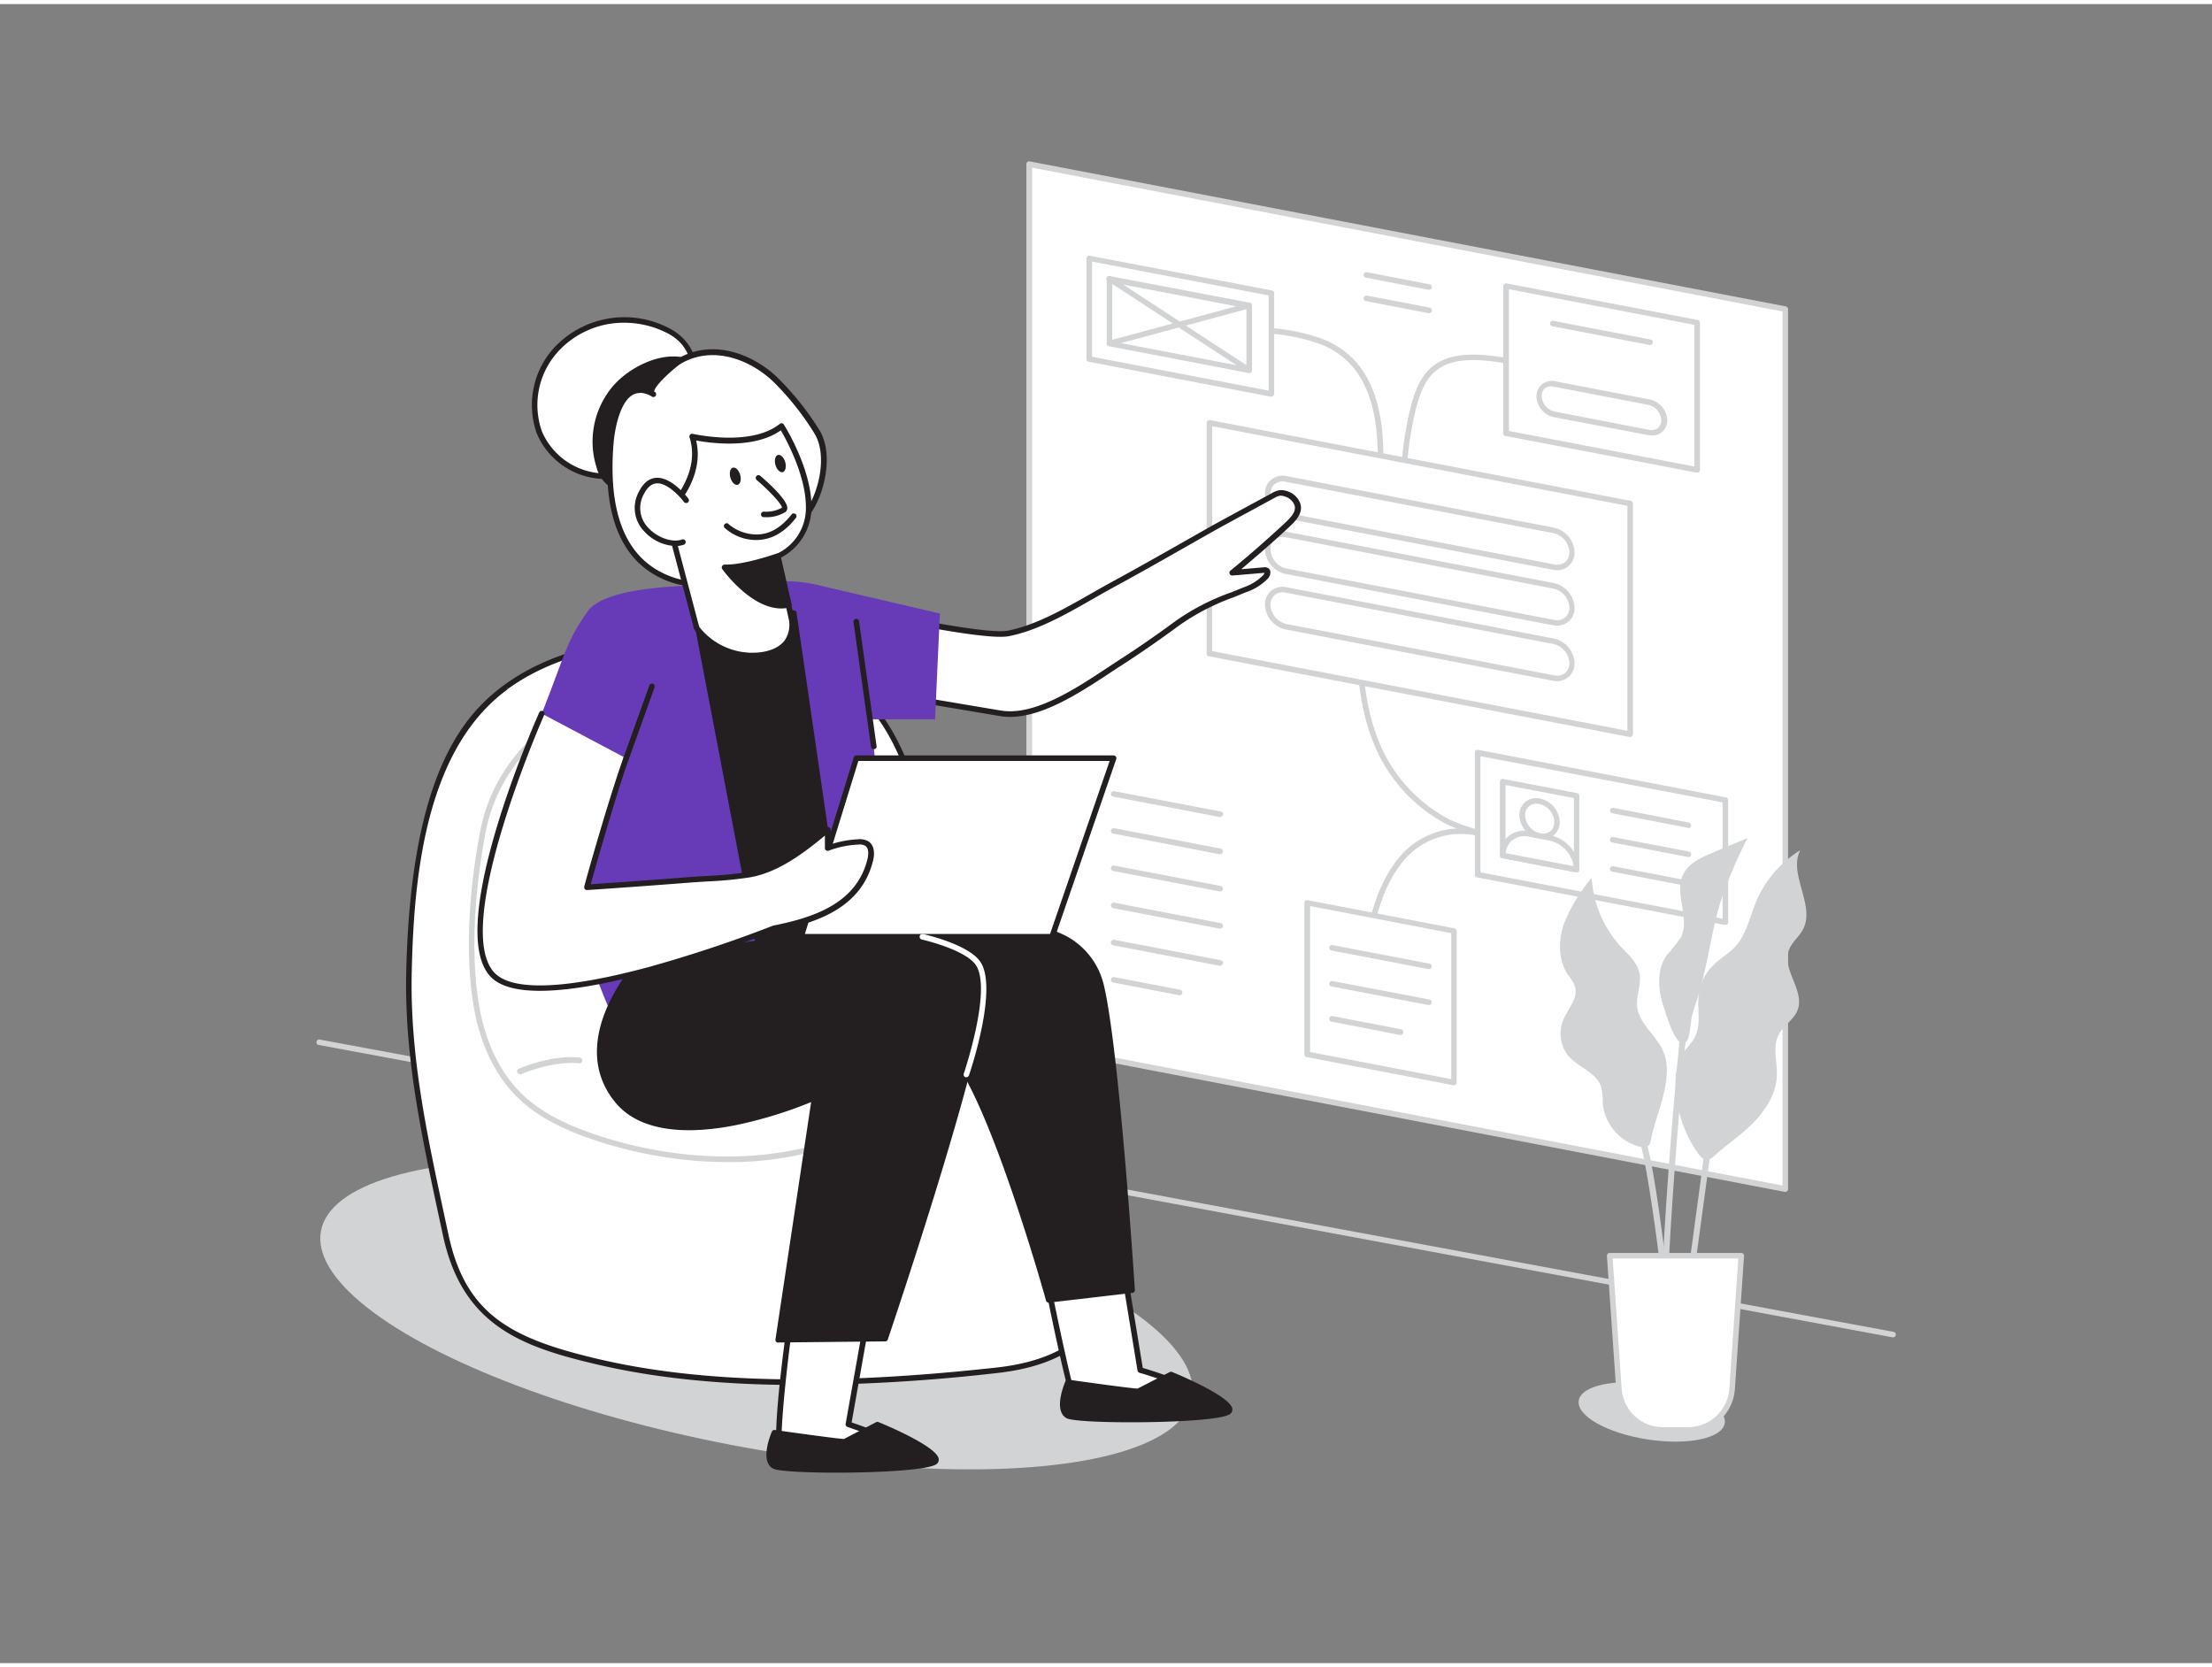 <svg xmlns="http://www.w3.org/2000/svg" viewBox="0 0 400 300" width="406" height="306" class="illustration styles_illustrationTablet__1DWOa"><rect x="0" y="0" width="400" height="300" fill="#808080" stroke="none"/><g id="_349_product_manager_flatline" data-name="#349_product_manager_flatline"><ellipse cx="298.71" cy="254.6" rx="5.04" ry="13.36" transform="translate(1.52 510.97) rotate(-81.23)" fill="#d1d3d4"></ellipse><ellipse cx="136.79" cy="236.92" rx="24.05" ry="80.18" transform="translate(-121.66 326.63) rotate(-79.14)" fill="#d1d3d4"></ellipse><path d="M342.28,241.08h-.09L57.63,188.22a.49.49,0,0,1-.4-.58.5.5,0,0,1,.58-.4l284.56,52.85a.5.5,0,0,1-.09,1Z" fill="#d1d3d4"></path><polygon points="186.13 28.94 322.85 55.17 322.85 214.29 186.13 188.06 186.13 28.94" fill="#fff"></polygon><path d="M322.84,214.79h-.09L186,188.55a.5.5,0,0,1-.4-.49V28.94a.5.5,0,0,1,.18-.39.54.54,0,0,1,.41-.11L322.94,54.67a.51.51,0,0,1,.4.5V214.29a.46.46,0,0,1-.18.38A.47.47,0,0,1,322.84,214.79ZM186.63,187.64l135.71,26V55.58l-135.71-26Z" fill="#d1d3d4"></path><path d="M246.64,182.09a.51.51,0,0,1-.49-.4c-.78-3.86-.18-7.6.5-11.11,1-5.35,2.45-11.43,6.1-15.93a14.42,14.42,0,0,1,15.87-4.88.5.5,0,1,1-.33.95,13.42,13.42,0,0,0-14.77,4.56c-3.5,4.32-4.87,10.26-5.89,15.49-.66,3.41-1.24,7-.5,10.72a.5.5,0,0,1-.39.59Z" fill="#d1d3d4"></path><path d="M275.18,151.61a23.87,23.87,0,0,1-4.46-.53,36.49,36.49,0,0,1-8.83-2.63,28.5,28.5,0,0,1-13.64-15.17c-2.38-6-2.74-12.09-3.08-17.94a.52.52,0,0,1,.47-.53.51.51,0,0,1,.53.47c.34,5.78.69,11.75,3,17.63a27.44,27.44,0,0,0,13.14,14.63,35.34,35.34,0,0,0,8.59,2.56,16.94,16.94,0,0,0,5.93.37.5.5,0,1,1,.17,1A11.11,11.11,0,0,1,275.18,151.61Z" fill="#d1d3d4"></path><path d="M253.82,87.67h0a.5.5,0,0,1-.49-.5,58.4,58.4,0,0,1,1.7-14c.64-2.6,1.59-5.51,3.71-7.39,3.69-3.27,9.51-2.56,15.15-1.54,1.07.19,2.54.59,3.11,1.83a.5.5,0,0,1-.25.66.5.5,0,0,1-.66-.24c-.37-.82-1.53-1.12-2.37-1.27-5.41-1-11-1.67-14.32,1.31-1.92,1.7-2.8,4.43-3.4,6.88a57.54,57.54,0,0,0-1.67,13.79A.5.5,0,0,1,253.82,87.67Z" fill="#d1d3d4"></path><path d="M249.4,89.52h0a.5.5,0,0,1-.47-.53v-.12c.48-9,1.2-22.66-9.85-27.26a34.2,34.2,0,0,0-9.13-2,.5.5,0,0,1,.12-1,34.64,34.64,0,0,1,9.39,2.06c11.7,4.88,11,18.94,10.47,28.24V89A.5.5,0,0,1,249.4,89.52Z" fill="#d1d3d4"></path><polygon points="294.79 132.03 218.7 117.44 218.7 75.72 294.79 90.32 294.79 132.03" fill="#fff"></polygon><path d="M294.79,132.53h-.09l-76.09-14.59a.51.51,0,0,1-.41-.5V75.72a.49.49,0,0,1,.18-.38.53.53,0,0,1,.42-.11l76.08,14.6a.5.5,0,0,1,.41.49V132a.53.53,0,0,1-.18.39A.52.52,0,0,1,294.79,132.53ZM219.2,117l75.09,14.41V90.73L219.2,76.33Z" fill="#d1d3d4"></path><path d="M280.93,101.81l-48.37-9.28a4.2,4.2,0,0,1-3.32-4h0a2.66,2.66,0,0,1,3.32-2.68l48.37,9.28a4.21,4.21,0,0,1,3.33,4h0A2.67,2.67,0,0,1,280.93,101.81Z" fill="#fff"></path><path d="M281.57,102.38a3.71,3.71,0,0,1-.73-.08h0L232.47,93a4.74,4.74,0,0,1-3.73-4.45A3.2,3.2,0,0,1,229.87,86a3.34,3.34,0,0,1,2.78-.65L281,94.68a4.75,4.75,0,0,1,3.73,4.45,3.22,3.22,0,0,1-1.14,2.53A3.18,3.18,0,0,1,281.57,102.38Zm-.54-1.06a2.33,2.33,0,0,0,2-.43,2.25,2.25,0,0,0,.77-1.76,3.7,3.7,0,0,0-2.92-3.47l-48.37-9.28a2.31,2.31,0,0,0-2,.43,2.22,2.22,0,0,0-.77,1.76A3.69,3.69,0,0,0,232.65,92Z" fill="#d1d3d4"></path><path d="M280.93,111.84l-48.37-9.28a4.2,4.2,0,0,1-3.32-4h0a2.66,2.66,0,0,1,3.32-2.69l48.37,9.29a4.21,4.21,0,0,1,3.33,4h0A2.67,2.67,0,0,1,280.93,111.84Z" fill="#fff"></path><path d="M281.57,112.4a3.68,3.68,0,0,1-.73-.07h0l-48.37-9.28a4.74,4.74,0,0,1-3.73-4.45,3.2,3.2,0,0,1,1.13-2.53,3.3,3.3,0,0,1,2.78-.65L281,104.7a4.77,4.77,0,0,1,3.73,4.46,3.23,3.23,0,0,1-1.14,2.53A3.17,3.17,0,0,1,281.57,112.4Zm-.54-1.05a2.33,2.33,0,0,0,2-.43,2.27,2.27,0,0,0,.77-1.76,3.69,3.69,0,0,0-2.92-3.47l-48.37-9.28a2.31,2.31,0,0,0-2,.43,2.22,2.22,0,0,0-.77,1.76,3.69,3.69,0,0,0,2.91,3.47Z" fill="#d1d3d4"></path><path d="M280.93,121.87l-48.37-9.28a4.21,4.21,0,0,1-3.32-4h0a2.66,2.66,0,0,1,3.32-2.69l48.37,9.28a4.23,4.23,0,0,1,3.33,4h0A2.67,2.67,0,0,1,280.93,121.87Z" fill="#fff"></path><path d="M281.57,122.43a3.68,3.68,0,0,1-.73-.07h0l-48.37-9.28a4.74,4.74,0,0,1-3.73-4.45,3.2,3.2,0,0,1,1.13-2.53,3.3,3.3,0,0,1,2.78-.65L281,114.73a4.76,4.76,0,0,1,3.73,4.45,3.2,3.2,0,0,1-1.14,2.53A3.13,3.13,0,0,1,281.57,122.43Zm-.54-1.05a2.33,2.33,0,0,0,2-.44,2.24,2.24,0,0,0,.77-1.76,3.71,3.71,0,0,0-2.92-3.47l-48.37-9.28a2.31,2.31,0,0,0-2,.44,2.21,2.21,0,0,0-.77,1.76,3.7,3.7,0,0,0,2.91,3.47Z" fill="#d1d3d4"></path><polygon points="312 166.01 267.2 157.42 267.2 135.34 312 143.94 312 166.01" fill="#fff"></polygon><path d="M312,166.51h-.1l-44.79-8.59a.49.49,0,0,1-.41-.49V135.34a.49.49,0,0,1,.18-.38.48.48,0,0,1,.41-.11l44.8,8.6a.49.49,0,0,1,.41.49V166a.53.53,0,0,1-.18.39A.54.54,0,0,1,312,166.51ZM267.7,157l43.8,8.4V144.35L267.7,136Z" fill="#d1d3d4"></path><polygon points="229.92 70.46 196.97 64.14 196.97 45.95 229.92 52.27 229.92 70.46" fill="#fff"></polygon><path d="M229.92,71h-.1l-32.94-6.32a.49.49,0,0,1-.41-.49V46a.47.47,0,0,1,.19-.38.47.47,0,0,1,.41-.11L230,51.78a.5.5,0,0,1,.41.49V70.46a.5.5,0,0,1-.5.5Zm-32.45-7.23,31.95,6.13V52.69l-31.95-6.13Z" fill="#d1d3d4"></path><path d="M285.11,157H285l-13.36-2.56a.5.5,0,0,1-.41-.49V140.61a.51.51,0,0,1,.19-.39.49.49,0,0,1,.41-.1l13.36,2.56a.49.49,0,0,1,.4.49v13.36a.5.5,0,0,1-.18.39A.52.52,0,0,1,285.11,157Zm-12.86-3.48,12.36,2.37V143.58l-12.36-2.37Z" fill="#d1d3d4"></path><ellipse cx="278.43" cy="147.31" rx="2.86" ry="3.46" transform="translate(-26.7 225.53) rotate(-42.26)" fill="#fff"></ellipse><path d="M279,151a4.23,4.23,0,0,1-.7-.06,4.52,4.52,0,0,1-3.55-4.25,3,3,0,0,1,1.08-2.41,3.16,3.16,0,0,1,2.66-.62,4.52,4.52,0,0,1,3.55,4.24,3.1,3.1,0,0,1-1.08,2.42A3.05,3.05,0,0,1,279,151Zm-1.21-6.41a2,2,0,0,0-2,2.1,3.48,3.48,0,0,0,2.74,3.26,2.14,2.14,0,0,0,1.83-.4,2.11,2.11,0,0,0,.72-1.65,3.49,3.49,0,0,0-2.74-3.26A2.94,2.94,0,0,0,277.83,144.6Z" fill="#d1d3d4"></path><path d="M276.55,150.09l3.77.73a6.07,6.07,0,0,1,4.79,5.71h0L271.75,154h0A3.85,3.85,0,0,1,276.55,150.09Z" fill="#fff"></path><path d="M285.11,157H285l-13.36-2.56a.5.5,0,0,1-.41-.49,4.4,4.4,0,0,1,1.56-3.48,4.56,4.56,0,0,1,3.83-.89l3.77.73a6.61,6.61,0,0,1,5.2,6.2.5.5,0,0,1-.18.39A.52.52,0,0,1,285.11,157Zm-12.84-3.47,12.3,2.36a5.62,5.62,0,0,0-4.34-4.61l-3.78-.73h0a3.53,3.53,0,0,0-3,.68A3.34,3.34,0,0,0,272.27,153.56Z" fill="#d1d3d4"></path><path d="M225.89,66.71h-.1l-25.25-4.84a.51.51,0,0,1-.41-.5V49.69a.53.53,0,0,1,.18-.39.51.51,0,0,1,.41-.1L226,54a.5.5,0,0,1,.41.49V66.21a.53.53,0,0,1-.18.39A.54.54,0,0,1,225.89,66.71ZM201.13,61l24.26,4.65V55l-24.26-4.66Z" fill="#d1d3d4"></path><path d="M200.63,61.86a.49.49,0,0,1-.48-.36.5.5,0,0,1,.35-.62l25.26-6.83a.5.5,0,0,1,.61.35A.49.49,0,0,1,226,55l-25.26,6.84Z" fill="#d1d3d4"></path><path d="M225.89,66.71a.5.5,0,0,1-.27-.08L200.36,50.1a.5.5,0,1,1,.54-.83l25.26,16.52a.5.5,0,0,1,.15.69A.51.51,0,0,1,225.89,66.71Z" fill="#d1d3d4"></path><polygon points="306.86 84.22 272.33 77.6 272.33 50.99 306.86 57.61 306.86 84.22" fill="#fff"></polygon><path d="M306.86,84.72h-.09l-34.53-6.62a.49.49,0,0,1-.41-.49V51a.51.51,0,0,1,.19-.39.49.49,0,0,1,.41-.1L307,57.12a.5.5,0,0,1,.4.49V84.22a.53.53,0,0,1-.18.39A.52.52,0,0,1,306.86,84.72Zm-34-7.53,33.53,6.43V58l-33.53-6.44Z" fill="#d1d3d4"></path><path d="M298.16,77.49,281,74.21a3.5,3.5,0,0,1-2.76-3.29h0A2.21,2.21,0,0,1,281,68.7L298.16,72a3.49,3.49,0,0,1,2.75,3.29h0A2.2,2.2,0,0,1,298.16,77.49Z" fill="#fff"></path><path d="M298.68,78a3.34,3.34,0,0,1-.62-.06L281,74.7a4,4,0,0,1-3.16-3.78,2.72,2.72,0,0,1,1-2.16,2.81,2.81,0,0,1,2.37-.55l17.12,3.28a4,4,0,0,1,3.16,3.78A2.67,2.67,0,0,1,298.68,78Zm-18.16-8.89a1.66,1.66,0,0,0-1.73,1.77,3,3,0,0,0,2.34,2.8L298.25,77h0a1.83,1.83,0,0,0,1.55-.34,1.75,1.75,0,0,0,.61-1.39,3,3,0,0,0-2.35-2.8L281,69.19A2.15,2.15,0,0,0,280.52,69.15Z" fill="#d1d3d4"></path><line x1="291.63" y1="145.82" x2="305.27" y2="148.44" fill="#fff"></line><path d="M305.27,148.94h-.09l-13.65-2.62a.48.48,0,0,1-.39-.58.5.5,0,0,1,.58-.4L305.36,148a.5.5,0,0,1-.09,1Z" fill="#d1d3d4"></path><line x1="291.63" y1="151.1" x2="305.27" y2="153.72" fill="#fff"></line><path d="M305.27,154.22h-.09l-13.65-2.62a.48.48,0,0,1-.39-.58.5.5,0,0,1,.58-.4l13.64,2.62a.5.5,0,0,1-.09,1Z" fill="#d1d3d4"></path><line x1="291.63" y1="156.38" x2="305.27" y2="159" fill="#fff"></line><path d="M305.27,159.5h-.09l-13.65-2.62a.48.48,0,0,1-.39-.58.5.5,0,0,1,.58-.4l13.64,2.62a.5.5,0,0,1-.09,1Z" fill="#d1d3d4"></path><line x1="280.8" y1="57.76" x2="298.4" y2="61.14" fill="#fff"></line><path d="M298.4,61.64h-.1l-17.6-3.38a.48.48,0,0,1-.39-.58.5.5,0,0,1,.58-.4l17.6,3.38a.5.5,0,0,1,.4.58A.51.51,0,0,1,298.4,61.64Z" fill="#d1d3d4"></path><polygon points="262.9 195 236.37 189.91 236.37 162.53 262.9 167.62 262.9 195" fill="#fff"></polygon><path d="M262.9,195.5h-.1l-26.52-5.09a.5.5,0,0,1-.41-.49V162.53a.49.49,0,0,1,.18-.38.48.48,0,0,1,.41-.11L263,167.13a.5.5,0,0,1,.41.49V195a.5.5,0,0,1-.5.5Zm-26-6,25.53,4.9V168l-25.53-4.9Z" fill="#d1d3d4"></path><line x1="240.87" y1="170.64" x2="258.4" y2="174" fill="#fff"></line><path d="M258.4,174.5h-.09l-17.54-3.36a.5.5,0,0,1-.39-.59.49.49,0,0,1,.58-.39l17.53,3.36a.5.5,0,0,1,.4.58A.51.51,0,0,1,258.4,174.5Z" fill="#d1d3d4"></path><line x1="240.87" y1="177.09" x2="258.4" y2="180.45" fill="#fff"></line><path d="M258.4,181h-.09l-17.54-3.36a.5.5,0,0,1-.39-.59.49.49,0,0,1,.58-.39L258.49,180a.5.5,0,0,1,.4.58A.51.51,0,0,1,258.4,181Z" fill="#d1d3d4"></path><line x1="240.87" y1="183.54" x2="253.26" y2="185.91" fill="#fff"></line><path d="M253.26,186.41h-.09L240.77,184a.5.5,0,0,1,.19-1l12.4,2.38a.49.49,0,0,1,.39.59A.49.49,0,0,1,253.26,186.41Z" fill="#d1d3d4"></path><path d="M220.64,147h-.1l-19.24-3.69a.51.51,0,0,1-.4-.59.5.5,0,0,1,.59-.39L220.73,146a.5.5,0,0,1,.4.58A.51.51,0,0,1,220.64,147Z" fill="#d1d3d4"></path><path d="M220.64,153.73h-.1L201.3,150a.5.5,0,0,1-.4-.58.51.51,0,0,1,.59-.4l19.24,3.69a.5.5,0,0,1,.4.58A.51.51,0,0,1,220.64,153.73Z" fill="#d1d3d4"></path><path d="M220.64,160.45h-.1l-19.24-3.69a.5.5,0,0,1-.4-.58.51.51,0,0,1,.59-.4l19.24,3.69a.51.51,0,0,1,.4.59A.5.5,0,0,1,220.64,160.45Z" fill="#d1d3d4"></path><path d="M220.64,167.18h-.1l-19.24-3.69a.5.5,0,1,1,.19-1l19.24,3.7a.5.5,0,0,1,.4.58A.51.51,0,0,1,220.64,167.18Z" fill="#d1d3d4"></path><path d="M220.64,173.9h-.1L201.3,170.2a.5.5,0,1,1,.19-1l19.24,3.69a.5.5,0,0,1,.4.58A.51.51,0,0,1,220.64,173.9Z" fill="#d1d3d4"></path><path d="M213.26,179.21h-.09l-11.87-2.28a.5.5,0,0,1-.4-.58.51.51,0,0,1,.59-.4l11.86,2.28a.5.5,0,0,1-.09,1Z" fill="#d1d3d4"></path><path d="M258.4,51.66h-.09L247,49.47a.5.5,0,0,1-.4-.58.51.51,0,0,1,.59-.4l11.33,2.18a.5.5,0,0,1,.4.58A.51.51,0,0,1,258.4,51.66Z" fill="#d1d3d4"></path><path d="M258.4,55.89h-.09L247,53.71a.5.5,0,1,1,.19-1l11.33,2.18a.5.5,0,0,1,.4.58A.51.51,0,0,1,258.4,55.89Z" fill="#d1d3d4"></path><path d="M303,195.47a10.11,10.11,0,0,1,1.16-5.45c.73-1.21,1.85-2.18,2.45-3.46,1-2.21.3-4.82.55-7.25a9,9,0,0,1,2.55-5.41c1.27-1.29,2.91-2.17,4.12-3.51,2-2.2,2.57-5.3,3.7-8a20,20,0,0,1,8-9.37c-2.18,4.37,2.77,9.92.53,14.26-.71,1.37-2.07,2.37-2.59,3.83-1.26,3.52,2.94,7.33,1.59,10.81-.67,1.74-2.53,2.75-3.4,4.4-1.17,2.23-.25,4.93-.34,7.45-.14,3.46-2.25,6.57-4.75,9-1.57,1.49-3.3,2.79-5,4.14-2,1.61-2.87,3.31-4.65.72A22.44,22.44,0,0,1,303,195.47Z" fill="#d1d3d4"></path><path d="M300.75,197.45c.65-2.68,1.11-5.59,0-8.12-1.24-2.86-4.32-4.89-4.69-8-.23-2,.8-4.08.4-6.09s-2.05-3.37-3.4-4.84a20.26,20.26,0,0,1-5.23-12.4,30.61,30.61,0,0,0-5,8.25c-1.06,3-1.09,6.63.72,9.3a7.76,7.76,0,0,1,1.26,2.07c.62,2-1.08,3.82-1.95,5.69a6.54,6.54,0,0,0,.62,6.73c1.77,2.21,5.19,3.07,6.06,5.76a13,13,0,0,1,.3,3.06,9,9,0,0,0,6.46,7.7c2.1.51,2.06-.32,2.43-2.09C299.27,202.11,300.18,199.82,300.75,197.45Z" fill="#d1d3d4"></path><path d="M307.42,178.16c1.49-5.16,2.09-10.54,3.66-15.67A85.86,85.86,0,0,1,316,150.8l-6.4,2.7c-2.05.86-4.26,1.88-5.23,3.88-1.69,3.49,1.34,8-.43,11.41a28.45,28.45,0,0,1-2.53,3.18c-1.88,2.65-1.6,6.28-.56,9.36.44,1.32,2.38,8.16,4.11,6.26.69-.76.75-3.6,1-4.64C306.41,181.34,307,179.76,307.42,178.16Z" fill="#d1d3d4"></path><path d="M303.93,246.64c1.27-8.43,5.27-38.12,5.31-38.42l-1.1-.15c0,.3-4,30-5.3,38.4Z" fill="#d1d3d4"></path><path d="M302.43,254.6h1.11c-.08-10-4.25-48.24-6.65-50.87l-.82.75C297.66,206.21,302.33,240.89,302.43,254.6Z" fill="#d1d3d4"></path><path d="M300.26,252.69l1.11-.05c-1-21.57,3.62-66.87,3.66-67.32l-1.1-.11C303.89,185.66,299.3,231,300.26,252.69Z" fill="#d1d3d4"></path><path d="M314.88,226.33h-23.8l1.67,24.1a8,8,0,0,0,7.93,7.4h4.6a8,8,0,0,0,7.94-7.4Z" fill="#fff"></path><path d="M305.28,258.33h-4.6a8.47,8.47,0,0,1-8.43-7.87l-1.67-24.09a.49.49,0,0,1,.14-.38.48.48,0,0,1,.36-.16h23.8a.5.5,0,0,1,.5.54l-1.66,24.09A8.48,8.48,0,0,1,305.28,258.33Zm-13.66-31.5,1.63,23.56a7.47,7.47,0,0,0,7.43,6.94h4.6a7.48,7.48,0,0,0,7.44-6.94l1.63-23.56Z" fill="#d1d3d4"></path><path d="M151,108.79s26.45,6.06,31.35,5.08c6.58-1.32,13.16-5.75,19-8.89,6.08-3.28,12-6.77,18.07-10.15,3.56-2,7.18-3.93,10.77-5.9a3.69,3.69,0,0,1,1.21-.48,2.75,2.75,0,0,1,1.06.12,3.21,3.21,0,0,1,2.17,1.9c.54,1.59-1,3-2.07,4q-4.69,4.36-9.66,8.44l5.66-.47a.7.7,0,0,1,.43,0c.39.2.2.79-.07,1.12a9.37,9.37,0,0,1-3.78,2.38c-4.52,1.87-8.15,3.07-12,5.93-3.44,2.52-6.94,5-10.52,7.27-5.54,3.57-14.49,10.31-21.58,9.12l-33-5.56" fill="#fff"></path><path d="M182.65,128.9a11,11,0,0,1-1.82-.15l-33-5.55.17-1,33,5.55c6.05,1,13.58-4,19.08-7.63l2.14-1.41c3.34-2.14,6.77-4.51,10.5-7.25a41.39,41.39,0,0,1,9.94-5.09l2.22-.9a9,9,0,0,0,3.58-2.24.8.8,0,0,0,.18-.38s-.08,0-.11,0l-5.66.48a.5.5,0,0,1-.36-.89c3.29-2.69,6.53-5.53,9.64-8.42l.1-.09c.95-.89,2.26-2.1,1.83-3.34a2.68,2.68,0,0,0-1.84-1.58,1.85,1.85,0,0,0-.84-.1,3.39,3.39,0,0,0-1,.42l-3.43,1.87c-2.46,1.33-4.91,2.66-7.34,4l-6.08,3.45c-3.91,2.23-8,4.54-12,6.71-1.25.68-2.53,1.41-3.85,2.16-4.92,2.82-10,5.73-15.26,6.78-4.94,1-30.48-4.83-31.56-5.08a.5.5,0,0,1,.22-1c.27.06,26.39,6,31.15,5.08,5.07-1,10.1-3.89,15-6.67,1.32-.75,2.61-1.49,3.86-2.17,4-2.17,8.07-4.47,12-6.7l6.08-3.45q3.66-2,7.35-4l3.43-1.86a3.92,3.92,0,0,1,1.39-.54,3,3,0,0,1,1.26.13,3.67,3.67,0,0,1,2.5,2.22c.63,1.85-1,3.38-2.1,4.39l-.1.09c-2.73,2.55-5.57,5-8.46,7.45l4.08-.34a1.15,1.15,0,0,1,.7.1.86.86,0,0,1,.47.62,1.64,1.64,0,0,1-.39,1.26,9.81,9.81,0,0,1-4,2.52l-2.23.91a41.13,41.13,0,0,0-9.72,5c-3.74,2.75-7.19,5.14-10.54,7.3-.67.42-1.38.9-2.14,1.4C195.51,124.36,188.68,128.9,182.65,128.9Z" fill="#231f20"></path><path d="M91.56,123.46c-15.21,11.06-17.19,34.1-17.6,51.41-.4,16.28,3.24,31.8,6.63,47.68,3.32,15.53,12.79,19.54,27.83,23,22.32,5.18,49.16,4,71.84,1.47s24.07-18.61,21.78-36.92c-.63-5-4.19-8.23-8-11a48,48,0,0,1-12.28-11.85c-10.75-15.65-11.39-34.15-18.57-51.12-5.68-13.43-18.35-22.79-33-22.31S101.65,116.12,91.56,123.46Z" fill="#fff"></path><path d="M144.75,249.71c-13.91,0-26-1.21-36.45-3.64-13.83-3.21-24.68-7-28.2-23.42l-.72-3.34c-3.23-15.05-6.29-29.26-5.92-44.45.84-35.05,10-46.1,17.8-51.8h0c10.69-7.77,25.67-9.25,38.91-9.68,14.32-.47,27.43,8.41,33.44,22.62A149.15,149.15,0,0,1,170,156.35c2.75,10.42,5.59,21.2,12.1,30.68,2.88,4.19,6.52,7.7,12.16,11.72,3.9,2.78,7.6,6.07,8.25,11.32,1.26,10.12,1.75,21.49-4.19,29-3.77,4.78-9.66,7.55-18,8.47A325.41,325.41,0,0,1,144.75,249.71ZM91.56,123.46l.29.41c-14.58,10.6-17,32.83-17.39,51-.37,15.08,2.68,29.23,5.9,44.22l.72,3.35c3.11,14.57,11.33,18.91,27.45,22.65,18.43,4.27,41.88,4.75,71.68,1.46,8.09-.9,13.76-3.54,17.36-8.09,5.71-7.24,5.22-18.36,4-28.28-.61-4.86-4.13-8-7.84-10.63-5.75-4.09-9.46-7.67-12.41-12-6.6-9.62-9.47-20.48-12.23-31a149.69,149.69,0,0,0-6.38-20.22c-5.85-13.82-18.57-22.48-32.48-22-13.1.42-27.89,1.88-38.36,9.49Z" fill="#231f20"></path><path d="M131.41,209.39a72.17,72.17,0,0,1-8.1-.47h0a77,77,0,0,1-15.2-3.3c-6.75-2.19-11.28-4.68-14.69-8.08-5.18-5.18-7.15-12.16-7.9-17.11-1.73-11.43,0-24.06,1.26-30.56A31,31,0,0,1,102,128.46c5.47-3.19,12-5.24,19.93-6.28,8.33-1.09,14.33-.2,18.88,2.81,7.42,4.9,9.53,14.32,11.06,23.55l2.59,15.67c.63,3.89,1.51,9.23,4.57,11.75a18.77,18.77,0,0,0,3.47,2.08c2.14,1.09,4.35,2.21,5.59,4.66,1.54,3,2.19,8.14.61,11.47-1.74,3.68-5.3,6.1-7.83,7.6A57.27,57.27,0,0,1,131.41,209.39Zm-3.2-86.65a48.1,48.1,0,0,0-6.18.43c-7.81,1-14.21,3-19.56,6.15a30.08,30.08,0,0,0-14.71,20.73c-1.2,6.45-3,18.94-1.25,30.23.72,4.8,2.63,11.56,7.62,16.55,3.29,3.28,7.69,5.7,14.29,7.84a75.74,75.74,0,0,0,15,3.26h0c13.79,1.56,26.55-.88,36.91-7,2.41-1.43,5.81-3.74,7.44-7.17,1.45-3.05.83-7.77-.6-10.58-1.1-2.16-3.07-3.16-5.15-4.23a19.57,19.57,0,0,1-3.65-2.2c-3.36-2.76-4.27-8.31-4.93-12.36l-2.59-15.66c-1.49-9-3.54-18.21-10.62-22.89C137.09,123.75,133.19,122.74,128.21,122.74Z" fill="#d1d3d4"></path><path d="M94,193.49a.5.5,0,0,1-.46-.31.49.49,0,0,1,.27-.65c6.53-2.7,10.88-2.07,11.06-2a.5.5,0,0,1-.15,1s-4.28-.61-10.53,2A.43.43,0,0,1,94,193.49Z" fill="#d1d3d4"></path><path d="M188.72,227.65s5,25.73,6.37,27.09,23,.37,22.7-2S206.16,247,206.16,247l-3.47-21.21" fill="#fff"></path><path d="M201,255.88c-3.2,0-5.74-.24-6.29-.79-1.4-1.39-5.66-23-6.5-27.34a.5.5,0,0,1,.4-.59.5.5,0,0,1,.58.39c1.91,9.81,5.28,25.77,6.23,26.84,1.06.82,14.07.62,19.91-.86,1.76-.45,1.94-.82,2-.82-.15-1.26-5.85-3.65-11.27-5.21a.51.51,0,0,1-.36-.4l-3.48-21.22a.5.5,0,0,1,1-.16l3.43,20.9c3,.89,11.4,3.56,11.68,6q.08.77-1,1.29C214.86,255.09,206.84,255.88,201,255.88Z" fill="#231f20"></path><path d="M142.79,239s-3.15,23.07-1.52,23.73,23.75,1.72,23.4-.22-11.27-5.65-11.27-5.65l3.95-22.5" fill="#fff"></path><path d="M155.92,264.09c-6.35,0-13.85-.54-14.84-.94-1.64-.67-.25-13.57,1.21-24.27a.5.5,0,0,1,1,.14c-1.43,10.5-2.47,22-1.76,23.22a86.28,86.28,0,0,0,11.4.79c7.72.18,10.61-.27,11.21-.61-.57-1.09-6-3.47-10.89-5.13a.49.49,0,0,1-.33-.57l4-22.49a.5.5,0,1,1,1,.17L154,256.48c3,1,10.85,3.91,11.2,5.89a.79.79,0,0,1-.32.77C164,263.84,160.21,264.09,155.92,264.09Zm-14.37-1.81h0Z" fill="#231f20"></path><path d="M168.94,187.84c7.51-1.12,20.69,46.47,20.69,46.47l15.08-1.75s-2.73-43.07-5.61-55.09c-2-8.28-11-12.33-20.11-9.64-13.62-.54-27.61-2.27-27.61-2.27Z" fill="#231f20"></path><path d="M189.63,234.81a.49.49,0,0,1-.48-.36c0-.12-3.34-12-7.52-23.63-7.24-20.12-11-22.72-12.61-22.48a.5.5,0,0,1-.47-.19L151,165.87a.5.5,0,0,1-.05-.56.49.49,0,0,1,.5-.25c.14,0,14.08,1.73,27.49,2.27a18.25,18.25,0,0,1,14.17,1.36,13.6,13.6,0,0,1,6.49,8.66c2.85,11.92,5.59,54.74,5.62,55.18a.49.49,0,0,1-.44.52l-15.08,1.76Zm-20.45-47.49c7.55,0,19,40,20.82,46.45l14.18-1.65c-.31-4.74-2.89-43.37-5.56-54.54a12.48,12.48,0,0,0-6-8,17.3,17.3,0,0,0-13.47-1.24l-.16,0c-11.19-.44-22.77-1.71-26.45-2.13l16.65,21.12Z" fill="#231f20"></path><path d="M133.78,105.21s-23.33-1.26-27.5,4.58c-4.5,6.3-4.17,8.75-10.26,23.29,2,20.1,13.93,48.16,13.93,48.16l50.27-10.38s-1.95-54.18-6.37-61.7S133.78,105.21,133.78,105.21Z" fill="#673ab7"></path><polygon points="125.55 109.31 139.64 183.11 154.07 182.83 143.49 110.13 125.55 109.31" fill="#231f20"></polygon><path d="M139.64,183.61a.5.5,0,0,1-.49-.41l-14.09-73.8a.49.49,0,0,1,.11-.42.47.47,0,0,1,.4-.17l18,.82a.5.5,0,0,1,.47.43l10.57,72.7a.5.5,0,0,1-.48.57l-14.43.28Zm-13.48-73.78,13.89,72.77,13.44-.26-10.43-71.73Z" fill="#231f20"></path><path d="M115.78,173s-13.35,14.11-4.1,25.31,35.62-.58,35.62-.58l-6.58,43.81,19.32-.2s20.14-59.64,17.82-65.81-18.82-9-18.82-9Z" fill="#231f20"></path><path d="M140.72,242.05a.52.52,0,0,1-.38-.17.54.54,0,0,1-.11-.41l6.45-42.92a78.22,78.22,0,0,1-13.62,4.17c-10.33,2.05-17.86.64-21.76-4.08-9.43-11.41,4-25.83,4.11-26a.54.54,0,0,1,.29-.15L159,166h.16c.68.12,16.8,3,19.2,9.33s-17,63.71-17.82,66.15a.49.49,0,0,1-.47.34l-19.31.2Zm6.58-44.81a.5.5,0,0,1,.31.1.52.52,0,0,1,.19.47L141.3,241l18.38-.19c7-20.67,19.49-60.41,17.71-65.14-2.11-5.62-17.13-8.46-18.35-8.68l-43,6.45c-1.27,1.41-12.37,14.34-4,24.52,8.9,10.77,34.77-.6,35-.72A.45.45,0,0,1,147.3,197.24Z" fill="#231f20"></path><path d="M120.81,59.05a17,17,0,0,0-19.94,3.11c-3.83,4-5.37,10.18-3.33,15.3a13.1,13.1,0,0,0,13.2,7.87c5.32-.44,10.29-5.71,12.55-10.23C126,69.64,127.38,62.39,120.81,59.05Z" fill="#fff"></path><path d="M109.64,85.87a13.48,13.48,0,0,1-12.57-8.22,15.37,15.37,0,0,1,3.44-15.84A17.42,17.42,0,0,1,121,58.61c2.65,1.34,8.22,5.67,2.7,16.71-2.37,4.74-7.43,10.05-13,10.5C110.4,85.85,110,85.87,109.64,85.87Zm3.2-28.25a16.09,16.09,0,0,0-11.61,4.89A14.33,14.33,0,0,0,98,77.28a12.56,12.56,0,0,0,12.7,7.55c4.91-.4,9.83-5.31,12.15-10,1.7-3.41,4.89-11.74-2.26-15.37h0A17.15,17.15,0,0,0,112.84,57.62Z" fill="#231f20"></path><path d="M111.34,69.23a15,15,0,0,0-3,14.31,6,6,0,0,0,2.3,3.39c2.26,1.38,5.21,0,7.21-1.74a28.11,28.11,0,0,0,7.25-10.66c1.18-2.87,2.69-9.2-1.65-10.13S114,66.21,111.34,69.23Z" fill="#231f20"></path><path d="M112.7,88a4.36,4.36,0,0,1-2.33-.64,6.3,6.3,0,0,1-2.52-3.66A15.49,15.49,0,0,1,111,68.9h0c2.79-3.13,8.15-5.94,12.57-5a3.81,3.81,0,0,1,2.68,2c1.62,3.08-.43,8.26-.67,8.84a28.52,28.52,0,0,1-7.38,10.85A9,9,0,0,1,112.7,88Zm9-23.26c-3.6,0-7.73,2.27-10,4.84h0a14.43,14.43,0,0,0-2.92,13.81,5.34,5.34,0,0,0,2.09,3.12c2,1.24,4.75-.06,6.63-1.69a27.3,27.3,0,0,0,7.1-10.47c.81-1.94,1.85-5.82.71-8a2.78,2.78,0,0,0-2-1.46A7.52,7.52,0,0,0,121.74,64.73Zm-10.4,4.51h0Z" fill="#231f20"></path><path d="M137,99.09a35.83,35.83,0,0,1-2.54,2.86A13.74,13.74,0,0,1,121.36,104c-10.4-3.71-11.68-15.13-10.91-24.65.32-3.87,2-12.09,7.64-8.85-1.64-1,4-5.58,4.82-6,6.13-3.5,13.51-.69,18,4.13a51.65,51.65,0,0,1,6.94,8.93c2,3.58,1.06,9-.64,12.48a16.74,16.74,0,0,1-5.94,6.66c-1.18.76-2.77,1.12-3.83,2A5.76,5.76,0,0,0,137,99.09Z" fill="#fff"></path><path d="M126.07,105.33a14.63,14.63,0,0,1-4.88-.83C112.62,101.44,108.84,93,110,79.34c.15-1.84.88-8,4.08-9.64a3.85,3.85,0,0,1,3.31-.08c.55-2,4.78-5.27,5.32-5.58,6.57-3.75,14.26-.44,18.61,4.23a51.07,51.07,0,0,1,7,9c2.08,3.73,1.13,9.32-.63,12.95a17.19,17.19,0,0,1-6.12,6.86,12.68,12.68,0,0,1-1.77.88,7.84,7.84,0,0,0-2,1.09,4.72,4.72,0,0,0-.41.37c-.33.35-.64.73-1,1.14a10.62,10.62,0,0,1-1.61,1.75A13.75,13.75,0,0,1,126.07,105.33Zm-10.36-35a2.54,2.54,0,0,0-1.21.29c-2.18,1.14-3.27,5.48-3.55,8.84-1.07,13.13,2.49,21.25,10.58,24.13a13.21,13.21,0,0,0,12.63-2,10.73,10.73,0,0,0,1.46-1.6,14.77,14.77,0,0,1,1-1.22h0c.15-.15.31-.3.48-.44a8.86,8.86,0,0,1,2.26-1.24,11.11,11.11,0,0,0,1.62-.8,16.13,16.13,0,0,0,5.76-6.46c1.65-3.4,2.56-8.6.65-12A49.59,49.59,0,0,0,140.55,69c-4.1-4.39-11.28-7.53-17.39-4-.84.48-4.87,3.94-4.87,5.1l0,0,.07,0a.5.5,0,1,1-.5.86h0A4.33,4.33,0,0,0,115.71,70.29Z" fill="#231f20"></path><path d="M141.34,76.3s4.93,7.8,4.89,14.56a9.69,9.69,0,0,1-5.62,9l2.54,11.4s1.35,5.82-6,6.51A12.58,12.58,0,0,1,126,112.82L120.5,92s7.06-6.47,4.68-13.84C125.18,78.2,135.84,80.72,141.34,76.3Z" fill="#fff"></path><path d="M135.9,118.31a13,13,0,0,1-10.33-5.21.41.41,0,0,1-.07-.15L120,92.16a.48.48,0,0,1,.15-.49c.06-.06,6.79-6.34,4.54-13.31a.5.5,0,0,1,.1-.5.5.5,0,0,1,.49-.14c.1,0,10.49,2.4,15.73-1.81a.5.5,0,0,1,.39-.11.51.51,0,0,1,.34.23c.21.32,5,8,5,14.84a10.27,10.27,0,0,1-5.55,9.25l2.46,11a6,6,0,0,1-.91,4.49c-1.08,1.5-2.94,2.38-5.53,2.63C136.75,118.29,136.32,118.31,135.9,118.31Zm-9.46-5.7a12.22,12.22,0,0,0,10.67,4.64c2.28-.21,3.9-1,4.8-2.21a5,5,0,0,0,.75-3.69L140.12,100a.52.52,0,0,1,.31-.58,9.1,9.1,0,0,0,5.3-8.51c0-5.62-3.5-12.06-4.53-13.83-4.84,3.43-12.75,2.31-15.32,1.83,1.58,6.58-3.64,12.17-4.82,13.33Z" fill="#231f20"></path><path d="M124.12,89.68s-5.29-7.13-8.14-1.25,4.15,10,7.56,8.8" fill="#fff"></path><path d="M122.17,98a8.08,8.08,0,0,1-5.68-2.66,6.07,6.07,0,0,1-1-7.08c.78-1.6,1.81-2.47,3.08-2.59,2.88-.27,5.79,3.6,5.91,3.76a.5.5,0,0,1-.1.7.51.51,0,0,1-.7-.1c-.74-1-3.09-3.55-5-3.36-.9.08-1.67.76-2.28,2a5.11,5.11,0,0,0,.8,6c1.65,1.82,4.4,2.78,6.14,2.14a.5.5,0,0,1,.34.94A4.52,4.52,0,0,1,122.17,98Z" fill="#231f20"></path><path d="M138.41,92.78h-.3a.5.5,0,0,1,0-1,6,6,0,0,0,3.29-.71c.06-.51-2.06-2.88-4.56-5a.5.5,0,0,1,.65-.77c1.15,1,4.88,4.28,4.88,5.81a.9.9,0,0,1-.32.72A6.35,6.35,0,0,1,138.41,92.78Z" fill="#231f20"></path><path d="M136.76,96.91h-.1A8.51,8.51,0,0,1,131,94.68a.5.5,0,0,1,.11-.7.48.48,0,0,1,.69.1,7.92,7.92,0,0,0,4.93,1.83h.07c2.34,0,4.47-1.24,6.34-3.62a.5.5,0,0,1,.79.62C141.86,95.56,139.44,96.91,136.76,96.91Z" fill="#231f20"></path><path d="M140.61,99.84s-5.92,2.12-9.62,2c0,0,5.83,8.13,11.6,6.79Z" fill="#231f20"></path><path d="M141.27,109.29c-5.49,0-10.46-6.83-10.68-7.15a.51.51,0,0,1,0-.53.55.55,0,0,1,.46-.26c3.55.1,9.37-2,9.43-2a.5.5,0,0,1,.66.36l2,8.8a.5.5,0,0,1-.37.6A6.42,6.42,0,0,1,141.27,109.29Zm-9.26-7c1.54,1.88,5.77,6.48,10,5.91l-1.74-7.75A36.12,36.12,0,0,1,132,102.33Z" fill="#231f20"></path><ellipse cx="132.97" cy="85.36" rx="0.92" ry="1.61" transform="translate(-18.13 39.13) rotate(-15.68)" fill="#231f20"></ellipse><ellipse cx="141.11" cy="83.07" rx="0.92" ry="1.61" transform="translate(-17.2 41.24) rotate(-15.68)" fill="#231f20"></ellipse><polygon points="144.87 168.65 154.85 136.36 201.36 136.36 190.24 168.65 144.87 168.65" fill="#fff"></polygon><path d="M190.24,169.15H144.87a.51.51,0,0,1-.4-.2.49.49,0,0,1-.08-.45l10-32.29a.5.5,0,0,1,.48-.35h46.51a.49.49,0,0,1,.4.21.5.5,0,0,1,.07.46l-11.12,32.28A.51.51,0,0,1,190.24,169.15Zm-44.69-1h44.33l10.78-31.29H155.22Z" fill="#231f20"></path><path d="M97.93,128.28s-17.05,38.4-9,47.17,51-8.38,51-8.38c7.36-1.47,15.29-4.06,17.36-12.35.26-1.06.28-2.41-.64-3a2.71,2.71,0,0,0-1.62-.28,18,18,0,0,0-5.42,1.13l.05-3.34c-4.08,3.44-8.89,7.24-14.22,8.15-3.51.59-7.21.65-10.76.93q-9.28.74-18.57,1.35s4.09-14.86,7.07-23.3" fill="#fff"></path><path d="M97.64,178.43c-4,0-7.3-.74-9-2.64-8.22-8.91,8.17-46.14,8.88-47.72a.5.5,0,0,1,.91.41c-.17.38-16.83,38.2-9.06,46.63,3.17,3.44,12.87,3.08,28-1a236.4,236.4,0,0,0,22.43-7.47c7.37-1.47,15.07-4,17.06-12,.11-.44.41-1.92-.42-2.45a2.2,2.2,0,0,0-1.32-.2,17.27,17.27,0,0,0-5.27,1.1.49.49,0,0,1-.47-.06.51.51,0,0,1-.21-.42l0-2.25c-4,3.31-8.56,6.7-13.62,7.56a70.32,70.32,0,0,1-7.67.73c-1.05.07-2.09.13-3.13.21-5.74.45-11.82.89-18.58,1.35a.49.49,0,0,1-.42-.18.53.53,0,0,1-.1-.45c0-.15,4.14-15,7.09-23.33a.5.5,0,0,1,.63-.31.51.51,0,0,1,.31.64c-2.58,7.3-6,19.58-6.87,22.58,6.47-.44,12.33-.86,17.86-1.3,1-.08,2.1-.14,3.15-.2a70.53,70.53,0,0,0,7.57-.73c5.17-.88,9.92-4.61,14-8a.53.53,0,0,1,.54-.07.52.52,0,0,1,.29.46l0,2.63a18.07,18.07,0,0,1,4.88-.92,3.19,3.19,0,0,1,1.92.36c.95.6,1.26,1.89.85,3.54-2.12,8.52-10.16,11.21-17.74,12.72C138.75,168.09,112.67,178.43,97.64,178.43Z" fill="#231f20"></path><path d="M140,258.34s11.5,1.63,12.7,1.63l5.94-3.1s12.15,5.07,10.41,6.7-26.92,2-29.05.82S140,258.34,140,258.34Z" fill="#231f20"></path><path d="M151.3,265.56c-5.64,0-10.62-.26-11.5-.73-2.45-1.33-.45-6.15-.22-6.69a.5.5,0,0,1,.53-.3c3.09.44,11.13,1.56,12.51,1.63l5.83-3.05a.51.51,0,0,1,.42,0c2.46,1,10.5,4.53,10.87,6.61a1,1,0,0,1-.31.92C168.23,265.06,159.13,265.56,151.3,265.56Zm-10.94-6.67c-.54,1.39-1.36,4.37-.08,5.06,2.3,1.23,27,.59,28.47-.74.05-.83-4.62-3.51-10-5.79l-5.74,3a.59.59,0,0,1-.23.05C151.63,260.47,142.41,259.18,140.36,258.89Z" fill="#231f20"></path><path d="M193.13,249.23s11.49,1.64,12.69,1.64l6-3.11s12.15,5.07,10.41,6.71-26.93,2-29.05.81S193.13,249.23,193.13,249.23Z" fill="#231f20"></path><path d="M204.39,256.45c-5.64,0-10.62-.26-11.5-.73-2.46-1.32-.46-6.14-.22-6.69a.5.5,0,0,1,.53-.29c3.08.44,11.12,1.55,12.51,1.62l5.83-3a.48.48,0,0,1,.42,0c2.46,1,10.49,4.53,10.87,6.6a1,1,0,0,1-.31.93C221.32,256,212.21,256.45,204.39,256.45Zm-10.95-6.67c-.53,1.4-1.36,4.37-.07,5.06,2.29,1.24,27,.6,28.46-.74.06-.82-4.61-3.5-10-5.79l-5.74,3a.46.46,0,0,1-.23.06C204.71,251.37,195.49,250.07,193.44,249.78Z" fill="#231f20"></path><polygon points="147.43 104.96 169.96 110.2 169.09 129.33 149.73 129.33 147.43 104.96" fill="#673ab7"></polygon><path d="M158,134.74a.5.5,0,0,1-.49-.43l-3.17-22.58a.5.5,0,1,1,1-.13l3.17,22.57a.49.49,0,0,1-.43.56Z" fill="#231f20"></path><path d="M113.23,136.86a.47.47,0,0,1-.17,0,.49.49,0,0,1-.3-.64l4.66-13a.5.5,0,1,1,.94.34l-4.66,13A.5.5,0,0,1,113.23,136.86Z" fill="#231f20"></path><path d="M174.75,194.05l-.16,0a.51.51,0,0,1-.31-.64c.05-.15,5.26-15.6,2.08-19.78-2.11-2.76-9.58-4.46-9.66-4.47a.5.5,0,0,1,.22-1c.32.07,7.91,1.79,10.23,4.84,3.51,4.61-1.7,20.06-1.93,20.71A.49.49,0,0,1,174.75,194.05Z" fill="#fff"></path></g></svg>